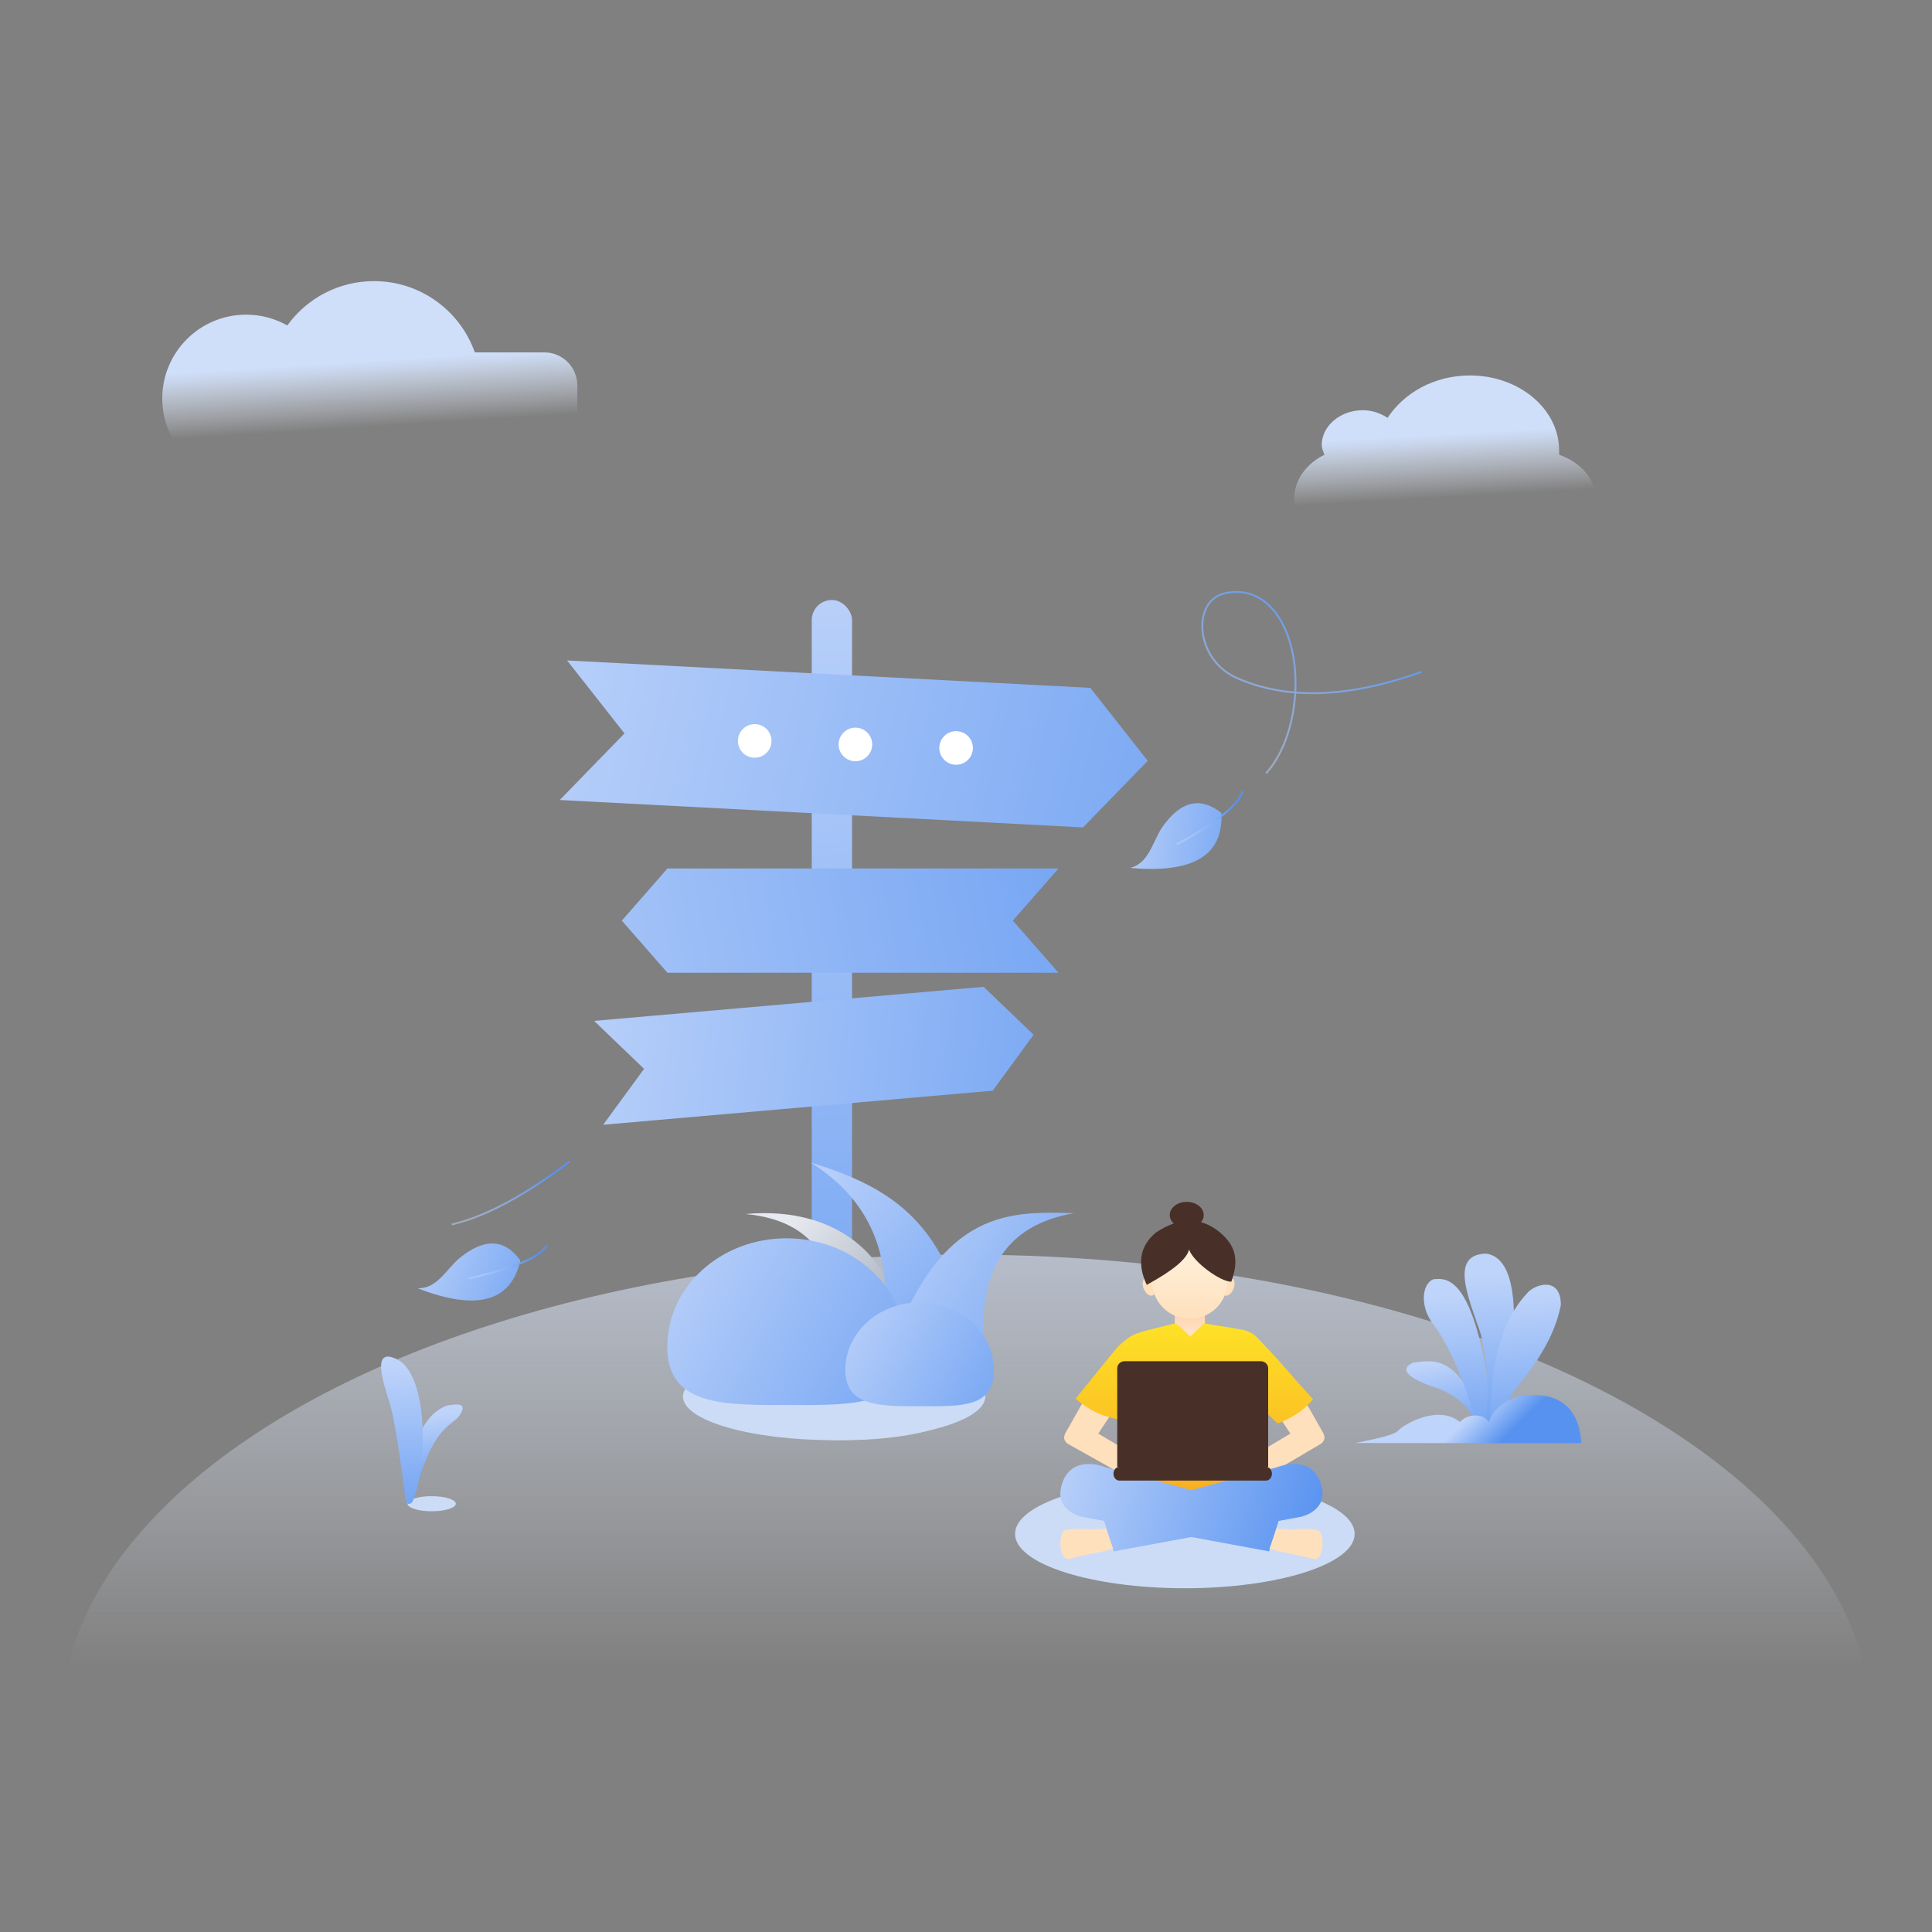 <svg xmlns:xlink="http://www.w3.org/1999/xlink" xmlns="http://www.w3.org/2000/svg" version="1.1" viewBox="0 0 1024 1024" height="1024px" width="1024px">
    <rect x="0" y="0" width="1024" height="1024" fill="#808080" stroke="none"/>
    <title>暂无方向</title>
    <defs>
        <linearGradient id="linearGradient-1" y2="44.05%" x2="50%" y1="-29.886%" x1="50%">
            <stop offset="0%" stop-color="#CFDFFA"></stop>
            <stop offset="100%" stop-opacity="0" stop-color="#EAF0FC"></stop>
        </linearGradient>
        <linearGradient id="linearGradient-2" y2="69.823%" x2="53.623%" y1="33.748%" x1="50%">
            <stop offset="0%" stop-color="#CFDFFA"></stop>
            <stop offset="100%" stop-opacity="0" stop-color="#EAF0FC"></stop>
        </linearGradient>
        <linearGradient id="linearGradient-3" y2="66.498%" x2="53.623%" y1="36.475%" x1="50%">
            <stop offset="0%" stop-color="#CFDFFA"></stop>
            <stop offset="100%" stop-opacity="0" stop-color="#EAF0FC"></stop>
        </linearGradient>
        <linearGradient id="linearGradient-4" y2="100%" x2="57.28%" y1="11.497%" x1="50%">
            <stop offset="0%" stop-color="#BFD4FA"></stop>
            <stop offset="100%" stop-color="#5792F0"></stop>
        </linearGradient>
        <linearGradient id="linearGradient-5" y2="131.881%" x2="51.94%" y1="11.497%" x1="50%">
            <stop offset="0%" stop-color="#BFD4FA"></stop>
            <stop offset="100%" stop-color="#5792F0"></stop>
        </linearGradient>
        <linearGradient id="linearGradient-6" y2="128.499%" x2="74.283%" y1="13.088%" x1="50%">
            <stop offset="0%" stop-color="#BFD4FA"></stop>
            <stop offset="100%" stop-color="#5792F0"></stop>
        </linearGradient>
        <linearGradient id="linearGradient-7" y2="131.881%" x2="54.073%" y1="11.497%" x1="50%">
            <stop offset="0%" stop-color="#BFD4FA"></stop>
            <stop offset="100%" stop-color="#5792F0"></stop>
        </linearGradient>
        <linearGradient id="linearGradient-8" y2="131.881%" x2="51.98%" y1="11.497%" x1="50%">
            <stop offset="0%" stop-color="#BFD4FA"></stop>
            <stop offset="100%" stop-color="#5792F0"></stop>
        </linearGradient>
        <linearGradient id="linearGradient-9" y2="131.881%" x2="55.364%" y1="11.497%" x1="50%">
            <stop offset="0%" stop-color="#BFD4FA"></stop>
            <stop offset="100%" stop-color="#5792F0"></stop>
        </linearGradient>
        <linearGradient id="linearGradient-10" y2="53.702%" x2="74.283%" y1="48.259%" x1="50%">
            <stop offset="0%" stop-color="#BFD4FA"></stop>
            <stop offset="100%" stop-color="#5792F0"></stop>
        </linearGradient>
        <linearGradient id="linearGradient-11" y2="-11.529%" x2="49.815%" y1="150.023%" x1="50.333%">
            <stop offset="0%" stop-color="#5792F0"></stop>
            <stop offset="100%" stop-color="#BFD4FA"></stop>
        </linearGradient>
        <linearGradient id="linearGradient-12" y2="18.036%" x2="22.325%" y1="77.745%" x1="106.744%">
            <stop offset="0%" stop-color="#A2ABB9"></stop>
            <stop offset="100%" stop-color="#E7EAF0"></stop>
        </linearGradient>
        <linearGradient id="linearGradient-13" y2="-11.529%" x2="1.497%" y1="150.023%" x1="137.29%">
            <stop offset="0%" stop-color="#5792F0"></stop>
            <stop offset="100%" stop-color="#BFD4FA"></stop>
        </linearGradient>
        <linearGradient id="linearGradient-14" y2="15.179%" x2="-17.939%" y1="106.606%" x1="172.268%">
            <stop offset="0%" stop-color="#5792F0"></stop>
            <stop offset="100%" stop-color="#BFD4FA"></stop>
        </linearGradient>
        <linearGradient id="linearGradient-15" y2="19.929%" x2="-17.939%" y1="98.884%" x1="172.268%">
            <stop offset="0%" stop-color="#5792F0"></stop>
            <stop offset="100%" stop-color="#BFD4FA"></stop>
        </linearGradient>
        <linearGradient id="linearGradient-16" y2="19.929%" x2="-17.939%" y1="98.884%" x1="172.268%">
            <stop offset="0%" stop-color="#5792F0"></stop>
            <stop offset="100%" stop-color="#BFD4FA"></stop>
        </linearGradient>
        <linearGradient id="linearGradient-17" y2="45.039%" x2="-17.939%" y1="58.065%" x1="172.268%">
            <stop offset="0%" stop-color="#5792F0"></stop>
            <stop offset="100%" stop-color="#BFD4FA"></stop>
        </linearGradient>
        <linearGradient id="linearGradient-18" y2="44.082%" x2="-82.584%" y1="55.704%" x1="172.268%">
            <stop offset="0%" stop-color="#BFD4FA"></stop>
            <stop offset="100%" stop-color="#5792F0"></stop>
        </linearGradient>
        <linearGradient id="linearGradient-19" y2="46.491%" x2="-17.939%" y1="55.704%" x1="172.268%">
            <stop offset="0%" stop-color="#5792F0"></stop>
            <stop offset="100%" stop-color="#BFD4FA"></stop>
        </linearGradient>
        <linearGradient id="linearGradient-20" y2="101.852%" x2="7.281%" y1="31.253%" x1="87.924%">
            <stop offset="0%" stop-color="#5792F0"></stop>
            <stop offset="100%" stop-opacity="0.5" stop-color="#BFD4FA"></stop>
        </linearGradient>
        <linearGradient id="linearGradient-21" y2="30.135%" x2="-17.939%" y1="82.294%" x1="172.268%">
            <stop offset="0%" stop-color="#5792F0"></stop>
            <stop offset="100%" stop-color="#BFD4FA"></stop>
        </linearGradient>
        <linearGradient id="linearGradient-22" y2="63.927%" x2="7.281%" y1="44.965%" x1="87.924%">
            <stop offset="0%" stop-color="#5792F0"></stop>
            <stop offset="100%" stop-opacity="0.5" stop-color="#BFD4FA"></stop>
        </linearGradient>
        <linearGradient id="linearGradient-23" y2="54.647%" x2="7.281%" y1="48.32%" x1="87.924%">
            <stop offset="0%" stop-color="#5792F0"></stop>
            <stop offset="100%" stop-opacity="0.5" stop-color="#BFD4FA"></stop>
        </linearGradient>
        <linearGradient id="linearGradient-24" y2="100%" x2="50%" y1="-19.004%" x1="50%">
            <stop offset="0%" stop-color="#FFCDA5"></stop>
            <stop offset="100%" stop-color="#FFE8D1"></stop>
        </linearGradient>
        <linearGradient id="linearGradient-25" y2="100%" x2="50%" y1="0%" x1="50%">
            <stop offset="0%" stop-color="#FFF2DF"></stop>
            <stop offset="100%" stop-color="#FEE0BC"></stop>
        </linearGradient>
        <linearGradient id="linearGradient-26" y2="100%" x2="50%" y1="0%" x1="50%">
            <stop offset="0%" stop-color="#FEE127"></stop>
            <stop offset="100%" stop-color="#F9AB21"></stop>
        </linearGradient>
        <linearGradient id="linearGradient-27" y2="55.556%" x2="100%" y1="44.444%" x1="-7.15%">
            <stop offset="0%" stop-color="#BFD4FA"></stop>
            <stop offset="100%" stop-color="#5792F0"></stop>
        </linearGradient>
    </defs>
    <g fill-rule="evenodd" fill="none" stroke-width="1" stroke="none" id="暂无方向">
        <rect height="1024" width="1024" y="0" x="0" id="矩形"></rect>
        <g transform="translate(32, 149)" id="编组-2">
            <g id="背景">
                <ellipse ry="250" rx="480" cy="766" cx="480" fill="url(#linearGradient-1)" id="椭圆形"></ellipse>
                <path fill="url(#linearGradient-2)" id="云" d="M814,116.212 C814,130.606 800.182,142.121 782.727,142.121 L686,142.121 C668.545,140.97 654,130.03 654,115.061 C654,105.273 660.545,96.636 670,92.03 C669.273,90.303 668.545,88.576 668.545,86.848 C668.545,77.061 678,68.424 690.364,68.424 C695.455,68.424 699.818,70.152 703.455,72.455 C712.182,59.212 728.182,50 747.091,50 C773.273,50 794.364,67.848 794.364,89.727 L794.364,92.03 C806,96.061 814,105.273 814,116.212 Z"></path>
                <path fill="url(#linearGradient-3)" id="云" d="M166.222,0 C190.895,0 211.885,15.768 219.664,37.777 L256.5,37.778 C266.165,37.778 274,45.613 274,55.278 L274,98.056 C274,107.721 266.165,115.556 256.5,115.556 L78.167,115.556 C68.502,115.556 60.667,107.721 60.667,98.056 L60.667,85.647 C56.441,78.845 54,70.819 54,62.222 C54,37.676 73.898,17.778 98.444,17.778 C106.378,17.778 113.825,19.856 120.273,23.499 C130.566,9.263 147.312,0 166.222,0 Z"></path>
                <g transform="translate(170, 570)" id="草">
                    <ellipse ry="4" rx="12.8" cy="78" cx="26.8" fill="#CCDCF6" id="椭圆形"></ellipse>
                    <path fill-rule="nonzero" fill="url(#linearGradient-4)" id="路径-42" d="M13.21,76.433 C14.953,47.326 22.255,30.479 35.116,25.892 C40.179,25.216 45.823,24.2 41.888,30.762 C37.953,37.324 27.416,34.77 16.88,76.416 C15.927,78.197 14.703,78.202 13.21,76.433 Z"></path>
                    <path fill-rule="nonzero" fill="url(#linearGradient-5)" id="路径-41" d="M12.969,76.069 C9.547,48.882 6.747,31.785 4.567,24.777 C1.298,14.266 -5.663,-5.964 8.824,1.689 C23.311,9.343 25.024,48.601 18.328,72.493 C16.246,78.539 14.46,79.731 12.969,76.069 Z"></path>
                </g>
                <g fill-rule="nonzero" transform="translate(686.12, 515.427)" id="草">
                    <path fill="url(#linearGradient-6)" id="路径-43" d="M65.858,95.443 C63.34,83.981 55.986,75.968 43.796,71.405 C29.876,66.931 22.249,61.612 30.96,57.755 C38.316,57.17 54.002,51.442 65.858,85.658 C66.683,88.974 66.683,92.236 65.858,95.443 Z"></path>
                    <path fill="url(#linearGradient-7)" id="路径-44" d="M66.476,97.261 C59.145,69.896 50.817,49.917 41.492,37.324 C34.645,28.719 35.125,16.405 41.492,13.622 C48.01,12.897 60.022,11.776 69.067,58.937 C69.638,62.181 72.825,81.159 69.067,93.407 C68.511,95.088 67.647,96.372 66.476,97.261 Z"></path>
                    <path fill="url(#linearGradient-8)" id="路径-45" d="M68.17,91.08 C71.485,78.835 71.064,62.859 66.907,43.15 C60.547,24.044 49.692,0.542 69.477,0 C77.504,1.092 87.197,9.505 83.535,51.439 C81.303,68.36 77.421,78.357 73.348,91.08 C71.927,91.874 70.201,91.874 68.17,91.08 Z"></path>
                    <path fill="url(#linearGradient-9)" id="路径-46" d="M72.043,95.836 C70.715,61.212 77.052,36.364 91.053,21.292 C94.834,16.255 109.217,11.538 109.163,27.326 C107.662,34.115 104.448,48.609 85.92,70.721 C79.816,78.703 75.805,90.365 75.766,93.1 C75.739,94.923 74.499,95.835 72.043,95.836 Z"></path>
                    <path fill="url(#linearGradient-10)" id="路径-47" d="M0,100.408 C13.864,97.824 21.51,95.63 22.938,93.827 C25.08,91.122 43.945,79.508 55.709,89.291 C58.27,85.999 66.484,83.439 71.184,89.291 C73.334,80.052 86.749,74.136 92.583,75.095 C99.154,74.58 118.55,74.794 120,100.408 C114.708,100.531 74.708,100.531 0,100.408 Z"></path>
                </g>
            </g>
            <ellipse ry="16.025" rx="61.43" cy="598.302" cx="415.156" fill-rule="nonzero" fill="#D1D6E2" id="椭圆形"></ellipse>
            <rect rx="10.684" height="409.536" width="21.367" y="169.003" x="398.24" fill-rule="nonzero" fill="url(#linearGradient-11)" id="矩形"></rect>
            <g fill-rule="nonzero" transform="translate(363.13, 467.252)" id="编组-4">
                <path fill="url(#linearGradient-12)" id="路径-38" d="M46.461,98.823 C52.49,54.51 37.003,30.638 0,27.207 C50.084,22.602 83.238,51.924 83.775,98.823 C73.391,99.171 60.953,99.171 46.461,98.823 Z"></path>
                <path fill="url(#linearGradient-13)" id="路径-39" d="M70.785,99.084 C80.563,54.367 68.537,21.339 34.708,0 C77.904,13.105 108.935,32.801 119.023,99.084 C105.841,100.023 89.761,100.023 70.785,99.084 Z"></path>
                <path fill="url(#linearGradient-14)" id="路径-40" d="M126.688,99.788 C122.363,57.287 138.221,32.935 174.261,26.733 C140.833,25.918 103.543,23.761 76.866,99.788 C99.474,99.09 116.081,99.09 126.688,99.788 Z"></path>
            </g>
            <ellipse ry="23.148" rx="80.127" cy="591.179" cx="410.111" fill="#CCDCF6" id="椭圆形"></ellipse>
            <path fill-rule="nonzero" fill="url(#linearGradient-15)" id="椭圆形" d="M386.776,595.694 C421.687,595.694 448.097,596.517 448.097,564.78 C448.097,533.043 419.796,507.316 384.886,507.316 C349.975,507.316 321.675,533.043 321.675,564.78 C321.675,596.517 351.866,595.694 386.776,595.694 Z"></path>
            <path fill-rule="nonzero" fill="url(#linearGradient-16)" id="椭圆形备份-6" d="M456.586,596.344 C478.326,596.344 494.772,596.857 494.772,577.093 C494.772,557.33 477.148,541.309 455.409,541.309 C433.669,541.309 416.046,557.33 416.046,577.093 C416.046,596.857 434.847,596.344 456.586,596.344 Z"></path>
            <polygon points="268.571 201.054 545.901 215.588 576.318 254.261 542.025 289.543 264.696 275.009 298.989 239.727" fill-rule="nonzero" fill="url(#linearGradient-17)" id="矩形"></polygon>
            <path transform="translate(421.388, 245.569) rotate(3) translate(-421.388, -245.569)" fill="#FFFFFF" id="形状结合" d="M367.994,255.404 C372.911,255.404 376.897,251.418 376.897,246.501 C376.897,241.584 372.911,237.598 367.994,237.598 C363.077,237.598 359.091,241.584 359.091,246.501 C359.091,251.418 363.077,255.404 367.994,255.404 Z M421.388,254.472 C426.305,254.472 430.291,250.486 430.291,245.569 C430.291,240.652 426.305,236.666 421.388,236.666 C416.471,236.666 412.485,240.652 412.485,245.569 C412.485,250.486 416.471,254.472 421.388,254.472 Z M474.781,253.54 C479.698,253.54 483.684,249.554 483.684,244.637 C483.684,239.72 479.698,235.734 474.781,235.734 C469.864,235.734 465.878,239.72 465.878,244.637 C465.878,249.554 469.864,253.54 474.781,253.54 Z"></path>
            <polygon points="297.575 311.316 504.822 311.316 529 338.949 504.822 366.582 297.575 366.582 321.754 338.949" transform="translate(413.288, 338.949) scale(-1, 1) translate(-413.288, -338.949)" fill-rule="nonzero" fill="url(#linearGradient-18)" id="矩形备份-10"></polygon>
            <polygon points="284.847 381.901 492.093 381.901 516.272 409.534 492.093 437.167 284.847 437.167 309.026 409.534" transform="translate(400.559, 409.534) rotate(-5) translate(-400.559, -409.534)" fill-rule="nonzero" fill="url(#linearGradient-19)" id="矩形备份-11"></polygon>
            <g fill-rule="nonzero" transform="translate(189.187, 144.685)" id="编组">
                <path transform="translate(476.085, 59.924) rotate(-13) translate(-476.085, -59.924)" stroke="url(#linearGradient-20)" id="路径-20" d="M530.376,74.978 C488.806,79.888 456.407,73.36 433.178,55.394 C414.801,40.538 420.356,10.958 437.842,10.958 C455.327,10.958 465.932,25.546 465.932,48.21 C465.932,70.874 454.51,97.242 437.842,108.891"></path>
                <path transform="translate(401.641, 150.301) rotate(-14) translate(-401.641, -150.301)" fill="url(#linearGradient-21)" id="路径-18" d="M428.586,143.486 C419.824,132.158 408.998,132.158 396.109,143.486 C389.292,149.876 384.796,160.094 374.695,160.094 C406.373,171.138 424.336,165.602 428.586,143.486 Z"></path>
                <path transform="translate(419.934, 139.741) rotate(-14) translate(-419.934, -139.741)" stroke="url(#linearGradient-22)" id="路径-19" d="M440.238,130.251 C436.99,136.578 423.454,142.905 399.63,149.232"></path>
                <path transform="translate(27.463, 380.274) rotate(2) translate(-27.463, -380.274)" fill="url(#linearGradient-21)" id="路径-18备份" d="M54.409,373.46 C45.646,362.132 34.821,362.132 21.932,373.46 C15.115,379.85 10.619,390.068 0.518,390.068 C32.195,401.112 50.159,395.576 54.409,373.46 Z"></path>
                <path transform="translate(47.958, 375.166) rotate(2) translate(-47.958, -375.166)" stroke="url(#linearGradient-22)" id="路径-19备份" d="M68.262,365.676 C65.014,372.003 51.478,378.33 27.654,384.657"></path>
                <path transform="translate(49.506, 338.613) rotate(-13) translate(-49.506, -338.613)" stroke="url(#linearGradient-23)" id="路径-22" d="M83.745,329.368 C56.295,341.694 33.469,347.858 15.267,347.858"></path>
            </g>
            <g transform="translate(506, 488)" id="人物">
                <ellipse ry="28.8" rx="90" cy="176" cx="90" fill="#CCDCF6" id="椭圆形"></ellipse>
                <path fill="#FEE0BC" id="胳膊-path" d="M36.24,105.698 L26.713,122.509 C26.713,122.509 25.815,124.026 26.055,125.475 C26.309,126.991 27.697,128.112 27.697,128.112 L56.076,144.002 L56.273,130.09 L44.12,122.839 L52.99,109.324 L36.24,105.698 Z"></path>
                <path fill="#FEE0BC" id="胳膊-path" d="M153.792,105.698 L163.306,122.509 C163.306,122.509 164.2,124.026 163.959,125.475 C163.71,126.991 162.322,128.112 162.322,128.112 L134.068,144.752 L133.784,130.09 L145.92,122.839 L137.063,109.324 L153.792,105.698 Z"></path>
                <g transform="translate(66.285, 0)" id="脑袋">
                    <rect height="16" width="16" y="58" x="18.341" fill="url(#linearGradient-24)" id="矩形"></rect>
                    <ellipse ry="5" rx="3" cy="45" cx="46.715" transform="translate(46.715, 45) rotate(22) translate(-46.715, -45)" fill="#FEE0BC" id="椭圆形"></ellipse>
                    <ellipse ry="5" rx="3" cy="45" cx="4.715" transform="translate(4.715, 45) scale(-1, 1) rotate(23) translate(-4.715, -45)" fill="#FEE0BC" id="椭圆形备份-2"></ellipse>
                    <circle r="20" cy="42" cx="26.341" fill="url(#linearGradient-25)" id="椭圆形"></circle>
                    <ellipse ry="7" rx="9" cy="7" cx="24.715" fill="#483029" id="椭圆形"></ellipse>
                    <path fill="#483029" id="路径-51" d="M3.503,44 C17.372,36.475 24.846,30.232 25.926,25.273 C28.268,32.002 42.64,42.424 48.349,42.327 C51.507,33.22 52.381,24.647 42.408,16.287 C32.435,7.928 20.935,7.881 8.339,16.287 C-0.13,23.406 -1.742,32.644 3.503,44 Z"></path>
                </g>
                <path fill="url(#linearGradient-26)" id="衣服" d="M84.982,64.403 C86.384,65.225 89.013,67.548 92.87,71.372 C97.692,66.726 100.104,64.403 100.104,64.403 L120.154,67.702 C120.154,67.702 124.85,68.49 127.714,71.33 C135.627,79.176 148.753,94.422 148.753,94.422 L157.957,104.649 C155.665,107.414 153.01,109.856 150.065,111.906 C145.446,115.078 139.219,117.516 139.219,117.516 L131.989,110.588 L131.989,159.079 L58.356,159.079 L58.356,109.926 L54.082,115.207 C54.082,115.207 47.751,113.968 42.246,111.248 C38.588,109.352 35.168,107.027 32.058,104.321 L53.755,77.6 C55.104,76.202 56.53,74.88 58.025,73.642 C59.384,72.56 60.812,71.568 62.3,70.673 C64.116,69.887 65.982,69.226 67.887,68.693 C74.592,66.839 84.982,64.403 84.982,64.403 Z"></path>
                <path fill-rule="nonzero" fill="url(#linearGradient-27)" id="裤子" d="M138.902,140.652 C138.902,140.652 156.905,133.151 162.132,149.507 C166.741,163.939 151.341,166.97 151.341,166.97 L151.341,166.97 L139.697,169.119 L134.627,185.266 L93.448,177.658 L52.236,185.266 L47.158,169.106 L35.638,166.978 C35.638,166.978 20.256,163.948 24.86,149.523 C30.083,133.174 48.064,140.672 48.064,140.672 L93.428,152.783 L138.902,140.652 Z"></path>
                <path fill="#FEE0BC" id="脚" d="M48.307,173.18 L43.347,173.502 C41.806,173.584 40.262,173.584 38.72,173.502 C35.542,173.37 32.593,173.365 32.593,173.365 C32.593,173.365 26.678,173.15 25.45,174.841 C23.089,178.095 24.321,184.708 24.321,184.708 C24.321,184.708 25.065,187.445 26.471,188.679 C27.655,189.724 29.83,188.94 29.83,188.94 C29.83,188.94 33.744,187.918 37.916,187.03 C43.572,185.828 45.993,185.428 45.993,185.428 L51.943,183.816 L48.307,173.18 Z M138.554,173.18 L143.539,173.504 C145.089,173.586 146.642,173.586 148.192,173.504 C151.387,173.371 154.353,173.366 154.353,173.366 C154.353,173.366 160.299,173.15 161.536,174.849 C163.91,178.117 162.669,184.761 162.669,184.761 C162.669,184.761 161.921,187.51 160.511,188.75 C159.317,189.798 157.134,189.012 157.134,189.012 C157.134,189.012 153.199,187.984 149,187.093 C143.314,185.886 140.88,185.483 140.88,185.483 L134.895,183.864 L138.554,173.18 Z"></path>
                <path fill="#483029" id="电脑" d="M58.153,84.46 L130.163,84.46 C132.37,84.46 134.158,86.125 134.158,88.179 L134.158,140.46 L54.158,140.46 L54.158,88.179 C54.158,86.125 55.947,84.46 58.153,84.46 Z M55.259,140.46 L133.057,140.46 C134.165,140.46 135.189,141.155 135.743,142.282 C136.297,143.409 136.297,144.797 135.743,145.924 C135.189,147.051 134.165,147.745 133.057,147.745 L55.259,147.745 C53.547,147.745 52.158,146.114 52.158,144.103 C52.158,142.091 53.547,140.46 55.259,140.46 L55.259,140.46 Z"></path>
            </g>
        </g>
    </g>
</svg>